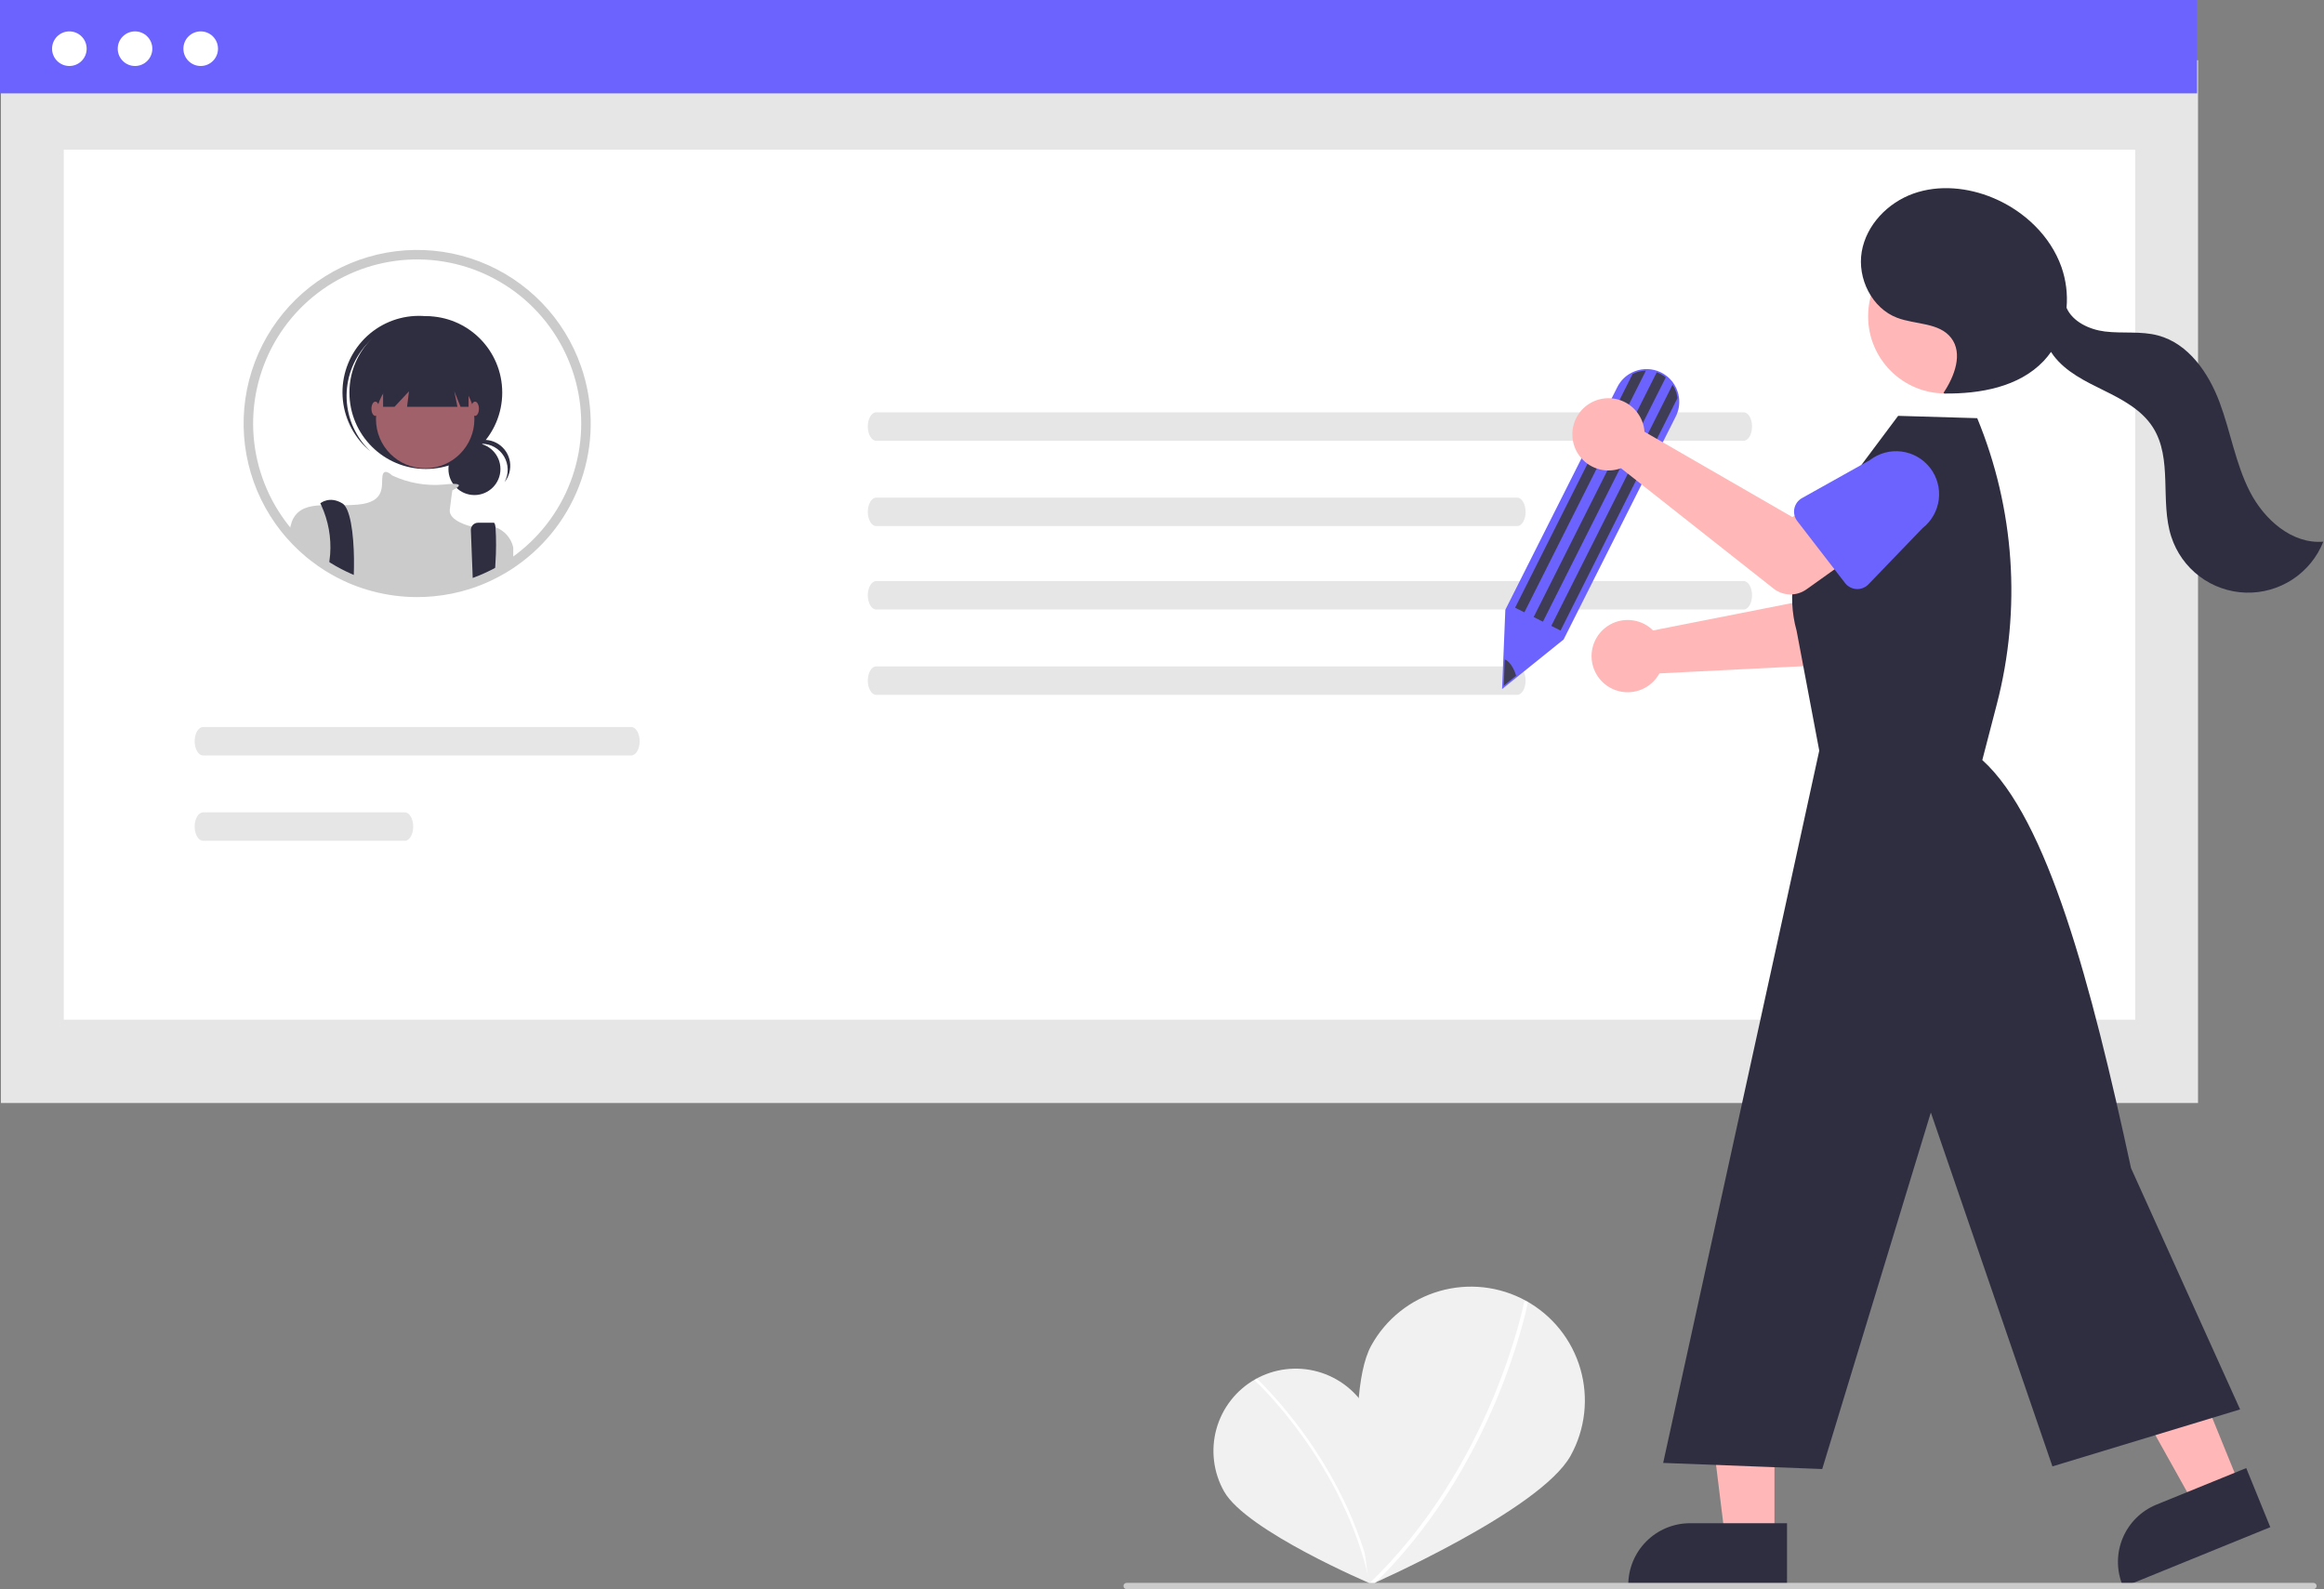 <svg width="746" height="510" viewBox="0 0 746 510" fill="none" xmlns="http://www.w3.org/2000/svg">
<rect x="0" y="0" width="746" height="510" fill="#808080" stroke="none"/>
<g clip-path="url(#clip0_212_2)">
<path d="M438.925 452.676C446.109 465.374 440.018 508.261 440.018 508.261C440.018 508.261 400.127 491.375 392.944 478.683C391.233 475.663 390.133 472.336 389.708 468.892C389.284 465.447 389.542 461.952 390.468 458.608C391.394 455.263 392.971 452.134 395.107 449.398C397.244 446.663 399.898 444.376 402.919 442.667C405.94 440.959 409.268 439.862 412.713 439.44C416.158 439.019 419.653 439.28 422.997 440.209C426.341 441.139 429.468 442.718 432.202 444.857C434.935 446.996 437.22 449.653 438.925 452.676V452.676Z" fill="#F1F1F1"/>
<path d="M440.596 508.206L439.748 508.384C431.586 469.606 403.083 443.309 402.796 443.048L403.379 442.407C403.668 442.67 432.374 469.146 440.596 508.206Z" fill="white"/>
<path d="M504.197 467.134C494.449 484.817 439.491 508.773 439.491 508.773C439.491 508.773 430.43 449.509 440.172 431.832C442.49 427.628 445.614 423.922 449.364 420.925C453.114 417.928 457.418 415.699 462.03 414.366C466.642 413.032 471.471 412.62 476.242 413.153C481.013 413.685 485.632 415.153 489.836 417.471C494.04 419.789 497.746 422.912 500.743 426.662C503.74 430.413 505.969 434.716 507.302 439.328C508.636 443.94 509.048 448.769 508.515 453.54C507.982 458.311 506.515 462.93 504.197 467.134Z" fill="#F1F1F1"/>
<path d="M439.976 509.414L439.15 508.545C478.92 470.776 489.215 418.1 489.314 417.572L490.492 417.794C490.392 418.325 480.034 471.371 439.976 509.414Z" fill="white"/>
<path d="M705.565 19.335H0.301V353.996H705.565V19.335Z" fill="#E6E6E6"/>
<path d="M685.399 48.033H20.468V327.251H685.399V48.033Z" fill="white"/>
<path d="M705.265 0H0V29.962H705.265V0Z" fill="#6C63FF"/>
<path d="M22.265 21.181C25.332 21.181 27.819 18.695 27.819 15.627C27.819 12.56 25.332 10.074 22.265 10.074C19.198 10.074 16.712 12.56 16.712 15.627C16.712 18.695 19.198 21.181 22.265 21.181Z" fill="white"/>
<path d="M43.343 21.181C46.41 21.181 48.897 18.695 48.897 15.627C48.897 12.56 46.41 10.074 43.343 10.074C40.276 10.074 37.79 12.56 37.79 15.627C37.79 18.695 40.276 21.181 43.343 21.181Z" fill="white"/>
<path d="M64.423 21.181C67.49 21.181 69.977 18.695 69.977 15.627C69.977 12.56 67.49 10.074 64.423 10.074C61.356 10.074 58.87 12.56 58.87 15.627C58.87 18.695 61.356 21.181 64.423 21.181Z" fill="white"/>
<path d="M281.261 132.323C279.766 132.328 278.557 134.375 278.56 136.896C278.563 139.41 279.77 141.447 281.261 141.452H559.703C561.198 141.447 562.407 139.399 562.404 136.878C562.401 134.364 561.193 132.328 559.703 132.323H281.261Z" fill="#E6E6E6"/>
<path d="M281.261 159.712C279.766 159.717 278.557 161.765 278.56 164.285C278.563 166.799 279.77 168.836 281.261 168.841H487.014C488.509 168.836 489.718 166.788 489.715 164.267C489.712 161.754 488.505 159.717 487.014 159.712H281.261Z" fill="#E6E6E6"/>
<path d="M281.261 186.482C279.766 186.487 278.557 188.535 278.56 191.055C278.563 193.569 279.77 195.606 281.261 195.611H559.703C561.198 195.606 562.407 193.558 562.404 191.037C562.401 188.524 561.193 186.487 559.703 186.482H281.261Z" fill="#E6E6E6"/>
<path d="M281.261 213.871C279.766 213.876 278.557 215.924 278.56 218.445C278.563 220.958 279.77 222.995 281.261 223H487.014C488.509 222.995 489.718 220.947 489.715 218.427C489.712 215.913 488.505 213.876 487.014 213.871H281.261Z" fill="#E6E6E6"/>
<path d="M65.187 233.323C63.693 233.328 62.483 235.375 62.486 237.896C62.489 240.41 63.697 242.447 65.187 242.452H202.63C204.124 242.447 205.334 240.399 205.331 237.878C205.328 235.364 204.12 233.328 202.63 233.323H65.187Z" fill="#E6E6E6"/>
<path d="M65.187 260.712C63.693 260.717 62.483 262.765 62.486 265.285C62.489 267.799 63.697 269.836 65.187 269.841H129.941C131.435 269.836 132.645 267.788 132.642 265.267C132.639 262.754 131.431 260.717 129.941 260.712H65.187Z" fill="#E6E6E6"/>
<path d="M186.52 117.606C183.857 109.954 179.556 102.975 173.918 97.156C168.28 91.337 161.44 86.817 153.876 83.913C146.312 81.008 138.206 79.789 130.122 80.34C122.038 80.89 114.172 83.198 107.071 87.101C99.971 91.004 93.807 96.409 89.01 102.939C84.213 109.469 80.899 116.967 79.297 124.909C77.696 132.852 77.846 141.048 79.738 148.927C81.63 156.805 85.217 164.176 90.25 170.526C90.75 171.156 91.27 171.786 91.8 172.396C91.84 172.436 91.87 172.476 91.91 172.516C93.214 174.018 94.599 175.447 96.06 176.796C96.44 177.146 96.84 177.506 97.24 177.846C98 178.526 98.78 179.176 99.59 179.796C101.172 181.043 102.821 182.201 104.53 183.266L104.59 183.296C105.7 183.986 106.83 184.626 107.98 185.236L108.45 185.476C109.53 186.036 110.63 186.566 111.76 187.056C111.99 187.156 112.24 187.256 112.47 187.356C112.49 187.366 112.5 187.366 112.52 187.376C114.803 188.326 117.149 189.117 119.54 189.746C124.228 190.995 129.059 191.628 133.91 191.626C135.68 191.626 137.43 191.546 139.16 191.376C143.113 191.011 147.015 190.223 150.8 189.026C150.81 189.026 150.82 189.016 150.83 189.016C153.221 188.254 155.556 187.329 157.82 186.246C157.83 186.236 157.85 186.236 157.86 186.226C158.37 185.986 158.86 185.726 159.36 185.476L159.6 185.356C160 185.146 160.4 184.936 160.8 184.716C161.8 184.166 162.78 183.586 163.75 182.966C164.02 182.806 164.28 182.636 164.55 182.456C165.43 181.876 166.3 181.256 167.14 180.626C167.29 180.516 167.45 180.406 167.6 180.286C176.969 173.175 183.845 163.28 187.244 152.02C190.643 140.76 190.389 128.713 186.52 117.606Z" fill="white"/>
<path d="M152.293 158.88C156.904 158.88 160.642 155.142 160.642 150.531C160.642 145.92 156.904 142.182 152.293 142.182C147.682 142.182 143.944 145.92 143.944 150.531C143.944 155.142 147.682 158.88 152.293 158.88Z" fill="#2F2E41"/>
<path d="M154.62 142.412C156.065 142.412 157.485 142.787 158.742 143.501C159.998 144.214 161.048 145.241 161.789 146.482C162.53 147.723 162.936 149.134 162.967 150.579C162.999 152.024 162.655 153.452 161.97 154.724C162.693 153.818 163.22 152.772 163.517 151.651C163.814 150.531 163.874 149.361 163.694 148.215C163.514 147.07 163.097 145.975 162.47 145C161.843 144.025 161.02 143.191 160.053 142.551C159.086 141.912 157.997 141.481 156.854 141.286C155.711 141.09 154.54 141.135 153.416 141.418C152.292 141.7 151.238 142.213 150.323 142.925C149.408 143.637 148.652 144.532 148.102 145.552C148.882 144.572 149.874 143.781 151.002 143.237C152.131 142.694 153.368 142.411 154.621 142.412H154.62Z" fill="#2F2E41"/>
<path d="M136.692 150.513C150.237 150.513 161.218 139.533 161.218 125.987C161.218 112.442 150.237 101.461 136.692 101.461C123.147 101.461 112.166 112.442 112.166 125.987C112.166 139.533 123.147 150.513 136.692 150.513Z" fill="#2F2E41"/>
<path d="M117.443 110.77C121.669 106.018 127.576 103.093 133.918 102.613C140.259 102.133 146.54 104.136 151.433 108.198C151.233 108.007 151.033 107.815 150.826 107.63C145.981 103.29 139.61 101.052 133.115 101.409C126.62 101.766 120.533 104.688 116.193 109.533C111.853 114.378 109.615 120.749 109.972 127.243C110.328 133.738 113.251 139.826 118.096 144.166C118.142 144.207 118.189 144.249 118.236 144.29C118.444 144.475 118.658 144.65 118.871 144.827C114.263 140.444 111.538 134.442 111.272 128.087C111.006 121.733 113.219 115.524 117.444 110.77H117.443Z" fill="#2F2E41"/>
<path d="M136.483 150.305C145.207 150.305 152.279 143.233 152.279 134.509C152.279 125.785 145.207 118.713 136.483 118.713C127.76 118.713 120.688 125.785 120.688 134.509C120.688 143.233 127.76 150.305 136.483 150.305Z" fill="#A0616A"/>
<path d="M164.75 175.666V180.966C163.78 181.586 162.8 182.166 161.8 182.716C161.4 182.936 161 183.146 160.601 183.356L160.36 183.476C159.86 183.726 159.37 183.986 158.86 184.226C158.851 184.236 158.83 184.236 158.82 184.246C156.557 185.329 154.221 186.254 151.83 187.016C151.82 187.016 151.811 187.026 151.8 187.026C148.015 188.223 144.113 189.011 140.16 189.376C138.43 189.546 136.68 189.626 134.91 189.626C130.059 189.627 125.228 188.995 120.541 187.746C118.149 187.117 115.804 186.325 113.521 185.376C113.501 185.366 113.49 185.366 113.47 185.356C113.24 185.256 112.99 185.156 112.76 185.056C111.63 184.566 110.53 184.036 109.45 183.476L108.98 183.236C107.83 182.626 106.7 181.986 105.59 181.296L105.53 181.266C103.821 180.201 102.172 179.043 100.59 177.796C99.78 177.176 99.001 176.526 98.24 175.846C97.84 175.506 97.44 175.146 97.061 174.796C95.6 173.447 94.214 172.018 92.91 170.516C93.083 169.474 93.337 168.448 93.67 167.446L93.68 167.436C93.74 167.265 93.81 167.098 93.89 166.936C93.945 166.792 94.009 166.652 94.08 166.516C95.87 163.166 99.11 162.336 103.13 162.156C105.4 162.056 107.91 162.166 110.561 162.136C111.96 162.126 113.41 162.076 114.86 161.946C124.01 161.116 122.351 155.716 122.76 152.806C123.17 149.986 125.71 152.426 125.88 152.586L125.89 152.596C131.068 155.019 136.797 156.023 142.49 155.506C143.47 155.386 144.45 155.316 145.43 155.286C148.01 155.256 147.45 155.996 146.561 156.606C146.129 156.89 145.678 157.144 145.21 157.366C145.21 157.366 144.8 159.866 144.38 163.606C143.981 167.186 150.84 168.866 151.41 168.996C151.422 169.004 151.436 169.007 151.45 169.006C153.955 168.356 156.593 168.426 159.061 169.206H159.07C160.48 169.724 161.738 170.587 162.73 171.715C163.722 172.843 164.417 174.201 164.75 175.666Z" fill="#CBCBCB"/>
<path d="M113.62 182.096C113.62 182.836 113.601 183.546 113.57 184.216C113.561 184.616 113.541 185.006 113.521 185.376C113.501 185.366 113.49 185.366 113.47 185.356C113.24 185.256 112.99 185.156 112.76 185.056C111.63 184.566 110.53 184.036 109.45 183.476L108.98 183.236C107.83 182.626 106.7 181.986 105.59 181.296C105.62 180.946 105.67 180.596 105.72 180.246C105.83 179.476 105.92 178.696 105.98 177.926C106.374 172.516 105.393 167.095 103.13 162.166V162.156C102.93 161.756 102.811 161.536 102.811 161.536C102.811 161.536 105.72 159.036 109.87 161.536C110.135 161.692 110.369 161.895 110.561 162.136C113.061 165.086 113.74 175.006 113.62 182.096Z" fill="#2F2E41"/>
<path d="M159.03 180.736C158.99 181.856 158.93 183.026 158.86 184.216V184.226C158.85 184.236 158.83 184.236 158.82 184.246C156.556 185.328 154.22 186.254 151.83 187.016C151.82 187.016 151.81 187.026 151.8 187.026L151.69 184.216L151.68 183.846L151.15 170.166C151.136 169.856 151.184 169.547 151.293 169.256C151.402 168.966 151.568 168.701 151.782 168.476C151.996 168.252 152.253 168.073 152.538 167.951C152.823 167.829 153.13 167.766 153.44 167.766H158.51C158.76 167.766 158.94 168.276 159.06 169.196V169.206C159.306 173.045 159.296 176.897 159.03 180.736Z" fill="#2F2E41"/>
<path d="M122.974 114.764V130.564H126.632L131.287 125.576L130.664 130.564H146.834L145.834 125.576L147.834 130.564H150.412V114.764H122.974Z" fill="#2F2E41"/>
<path d="M120.479 133.47C121.168 133.47 121.726 132.447 121.726 131.184C121.726 129.922 121.168 128.898 120.479 128.898C119.791 128.898 119.232 129.922 119.232 131.184C119.232 132.447 119.791 133.47 120.479 133.47Z" fill="#A0616A"/>
<path d="M152.489 133.47C153.178 133.47 153.736 132.447 153.736 131.184C153.736 129.922 153.178 128.898 152.489 128.898C151.8 128.898 151.242 129.922 151.242 131.184C151.242 132.447 151.8 133.47 152.489 133.47Z" fill="#A0616A"/>
<path d="M186.52 117.606C183.857 109.954 179.556 102.975 173.918 97.156C168.28 91.337 161.44 86.817 153.876 83.913C146.312 81.008 138.206 79.789 130.122 80.34C122.038 80.89 114.172 83.198 107.071 87.101C99.971 91.004 93.807 96.409 89.01 102.939C84.213 109.469 80.899 116.967 79.297 124.909C77.696 132.852 77.846 141.048 79.738 148.927C81.63 156.805 85.217 164.176 90.25 170.526C90.75 171.156 91.27 171.786 91.8 172.396C91.84 172.436 91.87 172.476 91.91 172.516C93.214 174.018 94.599 175.447 96.06 176.796C96.44 177.146 96.84 177.506 97.24 177.846C98 178.526 98.78 179.176 99.59 179.796C101.172 181.043 102.821 182.201 104.53 183.266L104.59 183.296C105.7 183.986 106.83 184.626 107.98 185.236L108.45 185.476C109.53 186.036 110.63 186.566 111.76 187.056C111.99 187.156 112.24 187.256 112.47 187.356C112.49 187.366 112.5 187.366 112.52 187.376C114.803 188.326 117.149 189.117 119.54 189.746C124.228 190.995 129.059 191.628 133.91 191.626C135.68 191.626 137.43 191.546 139.16 191.376C143.113 191.011 147.015 190.223 150.8 189.026C150.81 189.026 150.82 189.016 150.83 189.016C153.221 188.254 155.556 187.329 157.82 186.246C157.83 186.236 157.85 186.236 157.86 186.226C158.37 185.986 158.86 185.726 159.36 185.476L159.6 185.356C160 185.146 160.4 184.936 160.8 184.716C161.8 184.166 162.78 183.586 163.75 182.966C164.02 182.806 164.28 182.636 164.55 182.456C165.43 181.876 166.3 181.256 167.14 180.626C167.29 180.516 167.45 180.406 167.6 180.286C176.969 173.175 183.845 163.28 187.244 152.02C190.643 140.76 190.389 128.713 186.52 117.606ZM165.76 177.856C165.43 178.116 165.09 178.366 164.75 178.596C164.42 178.846 164.09 179.086 163.75 179.306C163.46 179.516 163.17 179.716 162.87 179.906C162.62 180.076 162.37 180.236 162.12 180.396C161.29 180.916 160.45 181.416 159.6 181.896C159.51 181.946 159.42 181.996 159.33 182.046C158.95 182.256 158.57 182.456 158.19 182.656C158.14 182.686 158.08 182.706 158.03 182.736L157.97 182.766C157.49 183.016 157 183.256 156.51 183.486C154.619 184.397 152.672 185.185 150.68 185.846C150.42 185.936 150.16 186.026 149.9 186.106C146.318 187.245 142.623 187.996 138.88 188.346C137.24 188.496 135.58 188.576 133.91 188.576C129.321 188.586 124.752 187.987 120.32 186.796C118.046 186.202 115.817 185.447 113.65 184.536C113.42 184.446 113.19 184.346 112.97 184.256C112.85 184.206 112.74 184.156 112.62 184.096C111.68 183.686 110.75 183.236 109.84 182.766L109.4 182.536C108.29 181.956 107.2 181.336 106.14 180.676C105.75 180.436 105.36 180.186 104.98 179.926C103.78 179.136 102.61 178.286 101.47 177.396C100.7 176.816 99.96 176.196 99.24 175.556C98.86 175.236 98.49 174.886 98.13 174.556C96.712 173.247 95.37 171.858 94.11 170.396C93.69 169.916 93.28 169.436 92.89 168.936C92.801 168.837 92.718 168.734 92.64 168.626C86.143 160.427 82.235 150.479 81.414 140.05C80.594 129.621 82.898 119.184 88.034 110.07C93.169 100.956 100.902 93.578 110.248 88.877C119.593 84.177 130.127 82.366 140.506 83.676C150.885 84.986 160.638 89.358 168.522 96.233C176.406 103.109 182.064 112.177 184.773 122.282C187.483 132.386 187.121 143.068 183.735 152.966C180.349 162.864 174.091 171.529 165.76 177.856H165.76Z" fill="#CBCBCB"/>
<path d="M529.244 201.146C529.738 201.506 530.203 201.904 530.635 202.337L584.389 191.734L588.708 179.144L608.561 183.178L603.081 206.21C602.638 208.071 601.604 209.738 600.133 210.96C598.663 212.183 596.835 212.896 594.925 212.992L532.67 216.111C531.544 218.179 529.816 219.856 527.714 220.919C525.612 221.981 523.236 222.378 520.903 222.057C518.57 221.737 516.39 220.713 514.653 219.123C512.916 217.533 511.704 215.452 511.178 213.156C510.653 210.861 510.838 208.46 511.711 206.272C512.583 204.085 514.101 202.215 516.062 200.911C518.023 199.607 520.335 198.931 522.69 198.973C525.044 199.015 527.33 199.773 529.244 201.146Z" fill="#FFB7B7"/>
<path d="M583.08 189.244C582.727 188.623 582.512 187.933 582.45 187.221C582.388 186.509 582.481 185.793 582.721 185.12L591.112 161.621C591.822 158.035 593.925 154.878 596.959 152.841C599.994 150.803 603.712 150.052 607.299 150.752C610.887 151.452 614.05 153.546 616.096 156.575C618.142 159.603 618.904 163.32 618.214 166.909L616.999 191.912C616.964 192.626 616.776 193.324 616.448 193.958C616.119 194.592 615.658 195.148 615.095 195.588C614.532 196.028 613.88 196.342 613.185 196.507C612.491 196.673 611.768 196.686 611.067 196.548L586.437 191.667C585.736 191.528 585.073 191.24 584.494 190.822C583.915 190.404 583.432 189.866 583.08 189.244Z" fill="#6C63FF"/>
<path d="M569.599 494.016L553.795 494.015L546.277 433.059L569.601 433.06L569.599 494.016Z" fill="#FFB7B7"/>
<path d="M573.628 509.335L522.672 509.333V508.688C522.672 503.428 524.762 498.384 528.481 494.664C532.201 490.945 537.245 488.855 542.506 488.855H542.507L573.629 488.856L573.628 509.335Z" fill="#2F2E41"/>
<path d="M719.25 477.453L704.614 483.412L674.665 429.791L696.268 420.997L719.25 477.453Z" fill="#FFB7B7"/>
<path d="M728.76 490.121L681.564 509.335L681.321 508.738C679.338 503.866 679.371 498.406 681.414 493.558C683.456 488.711 687.34 484.873 692.212 482.889L692.213 482.889L721.038 471.154L728.76 490.121Z" fill="#2F2E41"/>
<path d="M583.977 240.902L576.706 202.429C575.125 196.765 574.844 190.816 575.885 185.028C576.925 179.24 579.26 173.761 582.714 169.002L609.297 133.46L634.686 134.207C646.692 163.301 648.902 195.512 640.984 225.973L636.317 243.927C657.247 262.805 671.28 315.736 684.053 374.884L719.07 452.326L658.826 470.616L619.795 357.043L584.929 471.461L533.874 469.501L572.705 292.52L583.977 240.902Z" fill="#2F2E41"/>
<path d="M624.43 126.277C638.11 126.277 649.199 115.188 649.199 101.509C649.199 87.829 638.11 76.74 624.43 76.74C610.751 76.74 599.662 87.829 599.662 101.509C599.662 115.188 610.751 126.277 624.43 126.277Z" fill="#FFB7B7"/>
<path d="M722.196 157.765C717.594 148.777 716.024 138.57 712.482 129.114C708.94 119.657 702.506 110.275 692.75 107.669C687.217 106.19 681.336 107.093 675.652 106.389C670.654 105.77 665.273 103.219 663.359 98.78C663.744 94.379 663.194 89.947 661.747 85.774C658.181 75.644 649.678 67.646 639.766 63.512C631.714 60.153 622.441 59.205 614.219 62.121C605.996 65.038 599.094 72.165 597.616 80.764C596.138 89.362 600.878 98.963 609.05 102.017C614.917 104.21 622.474 103.48 626.305 108.436C630.186 113.456 627.404 120.772 623.879 126.049L624.12 126.294C635.633 126.429 648.079 124.204 656.01 115.856C656.87 114.944 657.662 113.97 658.378 112.941C658.621 113.331 658.876 113.711 659.15 114.074C663.143 119.377 669.395 122.385 675.351 125.315C681.307 128.246 687.484 131.535 691.062 137.127C697.526 147.232 693.283 160.842 696.98 172.255C698.625 177.335 701.798 181.784 706.066 184.995C710.333 188.205 715.488 190.021 720.825 190.194C726.163 190.367 731.423 188.889 735.89 185.962C740.357 183.034 743.811 178.8 745.783 173.837C735.72 174.678 726.797 166.754 722.196 157.765Z" fill="#2F2E41"/>
<path d="M482.164 221.145L483.212 195.694L519.158 124.225C520.172 122.193 521.824 120.55 523.862 119.548C525.11 118.926 526.469 118.558 527.861 118.468C529.252 118.377 530.648 118.564 531.966 119.019C533.493 119.546 534.878 120.418 536.012 121.567C537.146 122.717 538 124.113 538.506 125.647C538.723 126.309 538.875 126.991 538.961 127.682C539.217 129.734 538.854 131.816 537.919 133.661L501.924 205.227L482.164 221.145Z" fill="#6C63FF"/>
<path d="M528.339 118.947L489.32 196.527L486.345 195.031L524.084 119.997C525.407 119.335 526.86 118.976 528.339 118.947Z" fill="#3F3D56"/>
<path d="M538.465 127.746L500.933 202.369L497.958 200.872L536.897 123.453C537.376 124.184 537.758 124.974 538.031 125.804C538.238 126.435 538.384 127.086 538.465 127.746Z" fill="#3F3D56"/>
<path d="M534.729 121.087L495.278 199.524L492.303 198.028L531.803 119.492C532.224 119.636 532.635 119.809 533.032 120.009C533.632 120.312 534.2 120.673 534.729 121.087Z" fill="#3F3D56"/>
<path d="M486.677 216.869L482.707 220.066L483.04 211.637C484.403 212.11 485.878 214.162 486.677 216.869Z" fill="#3F3D56"/>
<path d="M527.608 136.747C527.744 137.343 527.832 137.949 527.873 138.559L575.331 165.937L586.867 159.297L599.164 175.396L579.885 189.136C578.328 190.246 576.452 190.821 574.54 190.775C572.628 190.728 570.783 190.063 569.281 188.878L520.344 150.271C518.135 151.088 515.73 151.214 513.448 150.631C511.166 150.048 509.116 148.785 507.57 147.008C506.024 145.232 505.055 143.027 504.793 140.687C504.531 138.346 504.987 135.982 506.101 133.907C507.216 131.832 508.936 130.146 511.032 129.073C513.128 127.999 515.501 127.589 517.836 127.898C520.171 128.206 522.356 129.218 524.102 130.798C525.847 132.379 527.071 134.454 527.608 136.747Z" fill="#FFB7B7"/>
<path d="M575.983 163.201C576.126 162.501 576.418 161.84 576.84 161.263C577.261 160.686 577.802 160.207 578.426 159.859L600.205 147.681C603.098 145.447 606.759 144.453 610.385 144.914C614.011 145.376 617.306 147.257 619.547 150.144C621.789 153.032 622.794 156.69 622.342 160.317C621.89 163.944 620.018 167.244 617.137 169.494L599.773 187.525C599.277 188.04 598.677 188.441 598.012 188.703C597.347 188.964 596.634 189.08 595.92 189.04C595.207 189.001 594.51 188.809 593.878 188.476C593.246 188.144 592.693 187.679 592.256 187.113L576.918 167.234C576.481 166.669 576.171 166.015 576.01 165.319C575.849 164.623 575.84 163.901 575.983 163.201Z" fill="#6C63FF"/>
<path d="M742.628 510H361.628C361.363 510 361.108 509.895 360.921 509.707C360.733 509.52 360.628 509.265 360.628 509C360.628 508.735 360.733 508.48 360.921 508.293C361.108 508.105 361.363 508 361.628 508H742.628C742.893 508 743.147 508.105 743.335 508.293C743.523 508.48 743.628 508.735 743.628 509C743.628 509.265 743.523 509.52 743.335 509.707C743.147 509.895 742.893 510 742.628 510Z" fill="#CBCBCB"/>
</g>
<defs>
<clipPath id="clip0_212_2">
<rect width="745.783" height="510" fill="white"/>
</clipPath>
</defs>
</svg>
